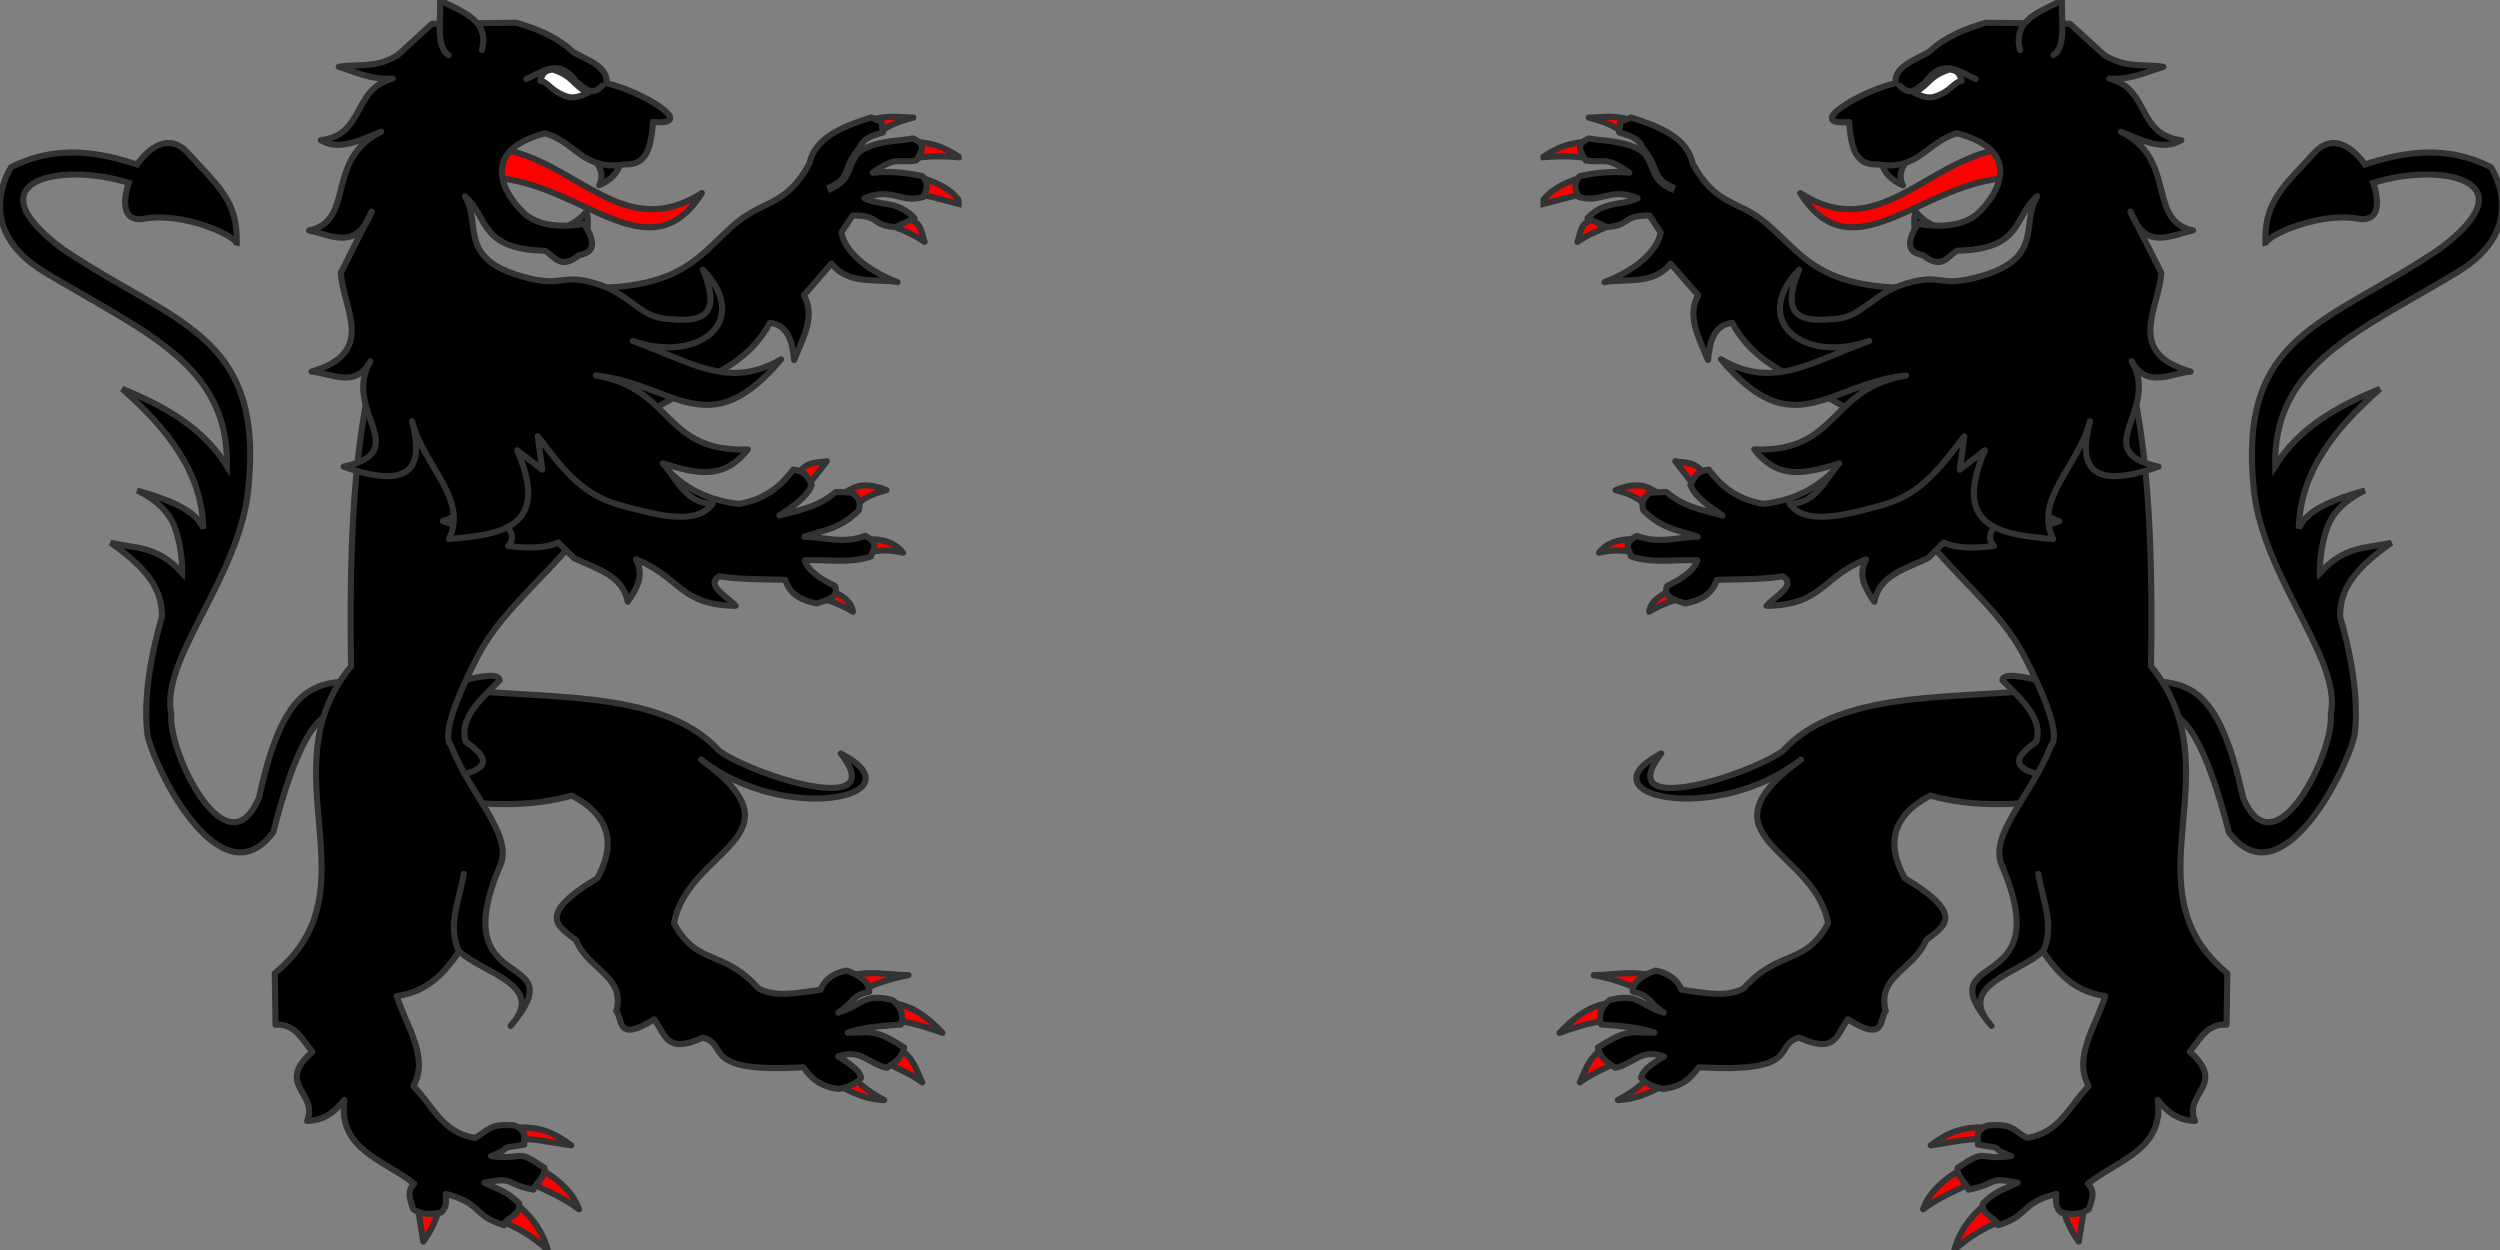 <?xml version="1.0" encoding="utf-8"?>
<svg version="1.0" width="1024px" height="512px" id="svg7107" xmlns="http://www.w3.org/2000/svg" xmlns:xlink="http://www.w3.org/1999/xlink" xmlns:bx="https://boxy-svg.com">
  <rect width="100%" height="100%" fill="#808080" stroke="none"/>
  <defs id="defs3">
    <polygon points="0,-1 0.588,0.809 -0.951,-0.309 0.951,-0.309 -0.588,0.809 0,-1 " transform="scale(53,53)" id="polygon9535"/>
    <polygon points="0,-1 0.588,0.809 -0.951,-0.309 0.951,-0.309 -0.588,0.809 0,-1 " transform="scale(53,53)" id="star"/>
    <polygon points="0,-1 0.588,0.809 -0.951,-0.309 0.951,-0.309 -0.588,0.809 0,-1 " transform="scale(53,53)" id="polygon2895"/>
    <polygon points="0,-1 0.588,0.809 -0.951,-0.309 0.951,-0.309 -0.588,0.809 0,-1 " transform="scale(53,53)" id="polygon2869"/>
    <polygon points="0,-1 0.588,0.809 -0.951,-0.309 0.951,-0.309 -0.588,0.809 0,-1 " transform="scale(53,53)" id="polygon5833"/>
    <polygon points="0,-1 0.588,0.809 -0.951,-0.309 0.951,-0.309 -0.588,0.809 0,-1 " transform="scale(53,53)" id="polygon5665"/>
    <polygon points="0,-1 0.588,0.809 -0.951,-0.309 0.951,-0.309 -0.588,0.809 0,-1 " transform="scale(53,53)" id="polygon3554"/>
    <polygon points="0,-1 0.588,0.809 -0.951,-0.309 0.951,-0.309 -0.588,0.809 0,-1 " transform="scale(53,53)" id="polygon3528"/>
    <polygon points="0,-1 0.588,0.809 -0.951,-0.309 0.951,-0.309 -0.588,0.809 0,-1 " transform="scale(53,53)" id="polygon4014"/>
    <polygon points="0,-1 0.588,0.809 -0.951,-0.309 0.951,-0.309 -0.588,0.809 0,-1 " transform="scale(53,53)" id="polygon4673"/>
    <polygon points="0,-1 0.588,0.809 -0.951,-0.309 0.951,-0.309 -0.588,0.809 0,-1 " transform="scale(53,53)" id="polygon4633"/>
    <polygon points="0,-1 0.588,0.809 -0.951,-0.309 0.951,-0.309 -0.588,0.809 0,-1 " transform="scale(53,53)" id="polygon4493"/>
    <polygon points="0,-1 0.588,0.809 -0.951,-0.309 0.951,-0.309 -0.588,0.809 0,-1 " transform="scale(53,53)" id="polygon4467"/>
    <polygon points="0,-1 0.588,0.809 -0.951,-0.309 0.951,-0.309 -0.588,0.809 0,-1 " transform="scale(53,53)" id="polygon8459"/>
    <polygon points="0,-1 0.588,0.809 -0.951,-0.309 0.951,-0.309 -0.588,0.809 0,-1 " transform="scale(53,53)" id="polygon8433"/>
    <polygon points="0,-1 0.588,0.809 -0.951,-0.309 0.951,-0.309 -0.588,0.809 0,-1 " transform="scale(53,53)" id="polygon8293"/>
    <polygon points="0,-1 0.588,0.809 -0.951,-0.309 0.951,-0.309 -0.588,0.809 0,-1 " transform="scale(53,53)" id="polygon8253"/>
    <polygon points="0,-1 0.588,0.809 -0.951,-0.309 0.951,-0.309 -0.588,0.809 0,-1 " transform="scale(53,53)" id="polygon8195"/>
    <polygon points="0,-1 0.588,0.809 -0.951,-0.309 0.951,-0.309 -0.588,0.809 0,-1 " transform="scale(53,53)" id="polygon8155"/>
    <polygon points="0,-1 0.588,0.809 -0.951,-0.309 0.951,-0.309 -0.588,0.809 0,-1 " transform="scale(53,53)" id="polygon8129"/>
    <polygon points="0,-1 0.588,0.809 -0.951,-0.309 0.951,-0.309 -0.588,0.809 0,-1 " transform="scale(53,53)" id="polygon7989"/>
    <polygon points="0,-1 0.588,0.809 -0.951,-0.309 0.951,-0.309 -0.588,0.809 0,-1 " transform="scale(53,53)" id="polygon7949"/>
    <polygon points="0,-1 0.588,0.809 -0.951,-0.309 0.951,-0.309 -0.588,0.809 0,-1 " transform="scale(53,53)" id="polygon7891"/>
    <polygon points="0,-1 0.588,0.809 -0.951,-0.309 0.951,-0.309 -0.588,0.809 0,-1 " transform="scale(53,53)" id="polygon7865"/>
    <polygon points="0,-1 0.588,0.809 -0.951,-0.309 0.951,-0.309 -0.588,0.809 0,-1 " transform="scale(53,53)" id="polygon7753"/>
    <polygon points="0,-1 0.588,0.809 -0.951,-0.309 0.951,-0.309 -0.588,0.809 0,-1 " transform="scale(53,53)" id="polygon7727"/>
    <polygon points="0,-1 0.588,0.809 -0.951,-0.309 0.951,-0.309 -0.588,0.809 0,-1 " transform="scale(53,53)" id="polygon59702"/>
    <polygon points="0,-1 0.588,0.809 -0.951,-0.309 0.951,-0.309 -0.588,0.809 0,-1 " transform="scale(53,53)" id="polygon6387"/>
    <polygon points="0,-1 0.588,0.809 -0.951,-0.309 0.951,-0.309 -0.588,0.809 0,-1 " transform="scale(53,53)" id="polygon6445"/>
    <polygon points="0,-1 0.588,0.809 -0.951,-0.309 0.951,-0.309 -0.588,0.809 0,-1 " transform="scale(53,53)" id="polygon7627"/>
    <polygon points="0,-1 0.588,0.809 -0.951,-0.309 0.951,-0.309 -0.588,0.809 0,-1 " transform="scale(53,53)" id="polygon23593"/>
    <polygon points="0,-1 0.588,0.809 -0.951,-0.309 0.951,-0.309 -0.588,0.809 0,-1 " transform="scale(53,53)" id="polygon23535"/>
    <polygon points="0,-1 0.588,0.809 -0.951,-0.309 0.951,-0.309 -0.588,0.809 0,-1 " transform="scale(53,53)" id="polygon23513"/>
    <polygon points="0,-1 0.588,0.809 -0.951,-0.309 0.951,-0.309 -0.588,0.809 0,-1 " transform="scale(53,53)" id="polygon26392"/>
    <polygon points="0,-1 0.588,0.809 -0.951,-0.309 0.951,-0.309 -0.588,0.809 0,-1 " transform="scale(53,53)" id="polygon10133"/>
    <polygon points="0,-1 0.588,0.809 -0.951,-0.309 0.951,-0.309 -0.588,0.809 0,-1 " transform="scale(53,53)" id="polygon11842"/>
    <polygon points="0,-1 0.588,0.809 -0.951,-0.309 0.951,-0.309 -0.588,0.809 0,-1 " transform="scale(53,53)" id="polygon11640"/>
    <polygon points="0,-1 0.588,0.809 -0.951,-0.309 0.951,-0.309 -0.588,0.809 0,-1 " transform="scale(53,53)" id="polygon53522"/>
    <polygon points="0,-1 0.588,0.809 -0.951,-0.309 0.951,-0.309 -0.588,0.809 0,-1 " transform="scale(53,53)" id="polygon13405"/>
    <polygon points="0,-1 0.588,0.809 -0.951,-0.309 0.951,-0.309 -0.588,0.809 0,-1 " transform="scale(53,53)" id="polygon17969"/>
    <polygon points="0,-1 0.588,0.809 -0.951,-0.309 0.951,-0.309 -0.588,0.809 0,-1 " transform="scale(53,53)" id="polygon68220"/>
    <polygon points="0,-1 0.588,0.809 -0.951,-0.309 0.951,-0.309 -0.588,0.809 0,-1 " transform="scale(53,53)" id="polygon68195"/>
    <polygon id="polygon5678" transform="scale(53,53)" points="0,-1 0.588,0.809 -0.951,-0.309 0.951,-0.309 -0.588,0.809 0,-1 "/>
    <polygon id="polygon5652" transform="scale(53,53)" points="0,-1 0.588,0.809 -0.951,-0.309 0.951,-0.309 -0.588,0.809 0,-1 "/>
    <polygon id="polygon5511" transform="scale(53,53)" points="0,-1 0.588,0.809 -0.951,-0.309 0.951,-0.309 -0.588,0.809 0,-1 "/>
    <polygon id="polygon5471" transform="scale(53,53)" points="0,-1 0.588,0.809 -0.951,-0.309 0.951,-0.309 -0.588,0.809 0,-1 "/>
    <polygon id="polygon5413" transform="scale(53,53)" points="0,-1 0.588,0.809 -0.951,-0.309 0.951,-0.309 -0.588,0.809 0,-1 "/>
    <polygon id="polygon5372" transform="scale(53,53)" points="0,-1 0.588,0.809 -0.951,-0.309 0.951,-0.309 -0.588,0.809 0,-1 "/>
    <polygon id="polygon5346" transform="scale(53,53)" points="0,-1 0.588,0.809 -0.951,-0.309 0.951,-0.309 -0.588,0.809 0,-1 "/>
    <polygon id="polygon5206" transform="scale(53,53)" points="0,-1 0.588,0.809 -0.951,-0.309 0.951,-0.309 -0.588,0.809 0,-1 "/>
    <polygon id="polygon5165" transform="scale(53,53)" points="0,-1 0.588,0.809 -0.951,-0.309 0.951,-0.309 -0.588,0.809 0,-1 "/>
    <polygon id="polygon5107" transform="scale(53,53)" points="0,-1 0.588,0.809 -0.951,-0.309 0.951,-0.309 -0.588,0.809 0,-1 "/>
    <polygon id="polygon5081" transform="scale(53,53)" points="0,-1 0.588,0.809 -0.951,-0.309 0.951,-0.309 -0.588,0.809 0,-1 "/>
    <polygon id="polygon4970" transform="scale(53,53)" points="0,-1 0.588,0.809 -0.951,-0.309 0.951,-0.309 -0.588,0.809 0,-1 "/>
    <polygon id="polygon4944" transform="scale(53,53)" points="0,-1 0.588,0.809 -0.951,-0.309 0.951,-0.309 -0.588,0.809 0,-1 "/>
    <polygon id="polygon6050" transform="scale(53,53)" points="0,-1 0.588,0.809 -0.951,-0.309 0.951,-0.309 -0.588,0.809 0,-1 "/>
    <polygon id="polygon6024" transform="scale(53,53)" points="0,-1 0.588,0.809 -0.951,-0.309 0.951,-0.309 -0.588,0.809 0,-1 "/>
    <polygon id="polygon5884" transform="scale(53,53)" points="0,-1 0.588,0.809 -0.951,-0.309 0.951,-0.309 -0.588,0.809 0,-1 "/>
    <polygon id="polygon5844" transform="scale(53,53)" points="0,-1 0.588,0.809 -0.951,-0.309 0.951,-0.309 -0.588,0.809 0,-1 "/>
    <polygon id="polygon5785" transform="scale(53,53)" points="0,-1 0.588,0.809 -0.951,-0.309 0.951,-0.309 -0.588,0.809 0,-1 "/>
    <polygon id="polygon5745" transform="scale(53,53)" points="0,-1 0.588,0.809 -0.951,-0.309 0.951,-0.309 -0.588,0.809 0,-1 "/>
    <polygon id="polygon5719" transform="scale(53,53)" points="0,-1 0.588,0.809 -0.951,-0.309 0.951,-0.309 -0.588,0.809 0,-1 "/>
    <polygon id="polygon5576" transform="scale(53,53)" points="0,-1 0.588,0.809 -0.951,-0.309 0.951,-0.309 -0.588,0.809 0,-1 "/>
    <polygon id="polygon5536" transform="scale(53,53)" points="0,-1 0.588,0.809 -0.951,-0.309 0.951,-0.309 -0.588,0.809 0,-1 "/>
    <polygon id="polygon5478" transform="scale(53,53)" points="0,-1 0.588,0.809 -0.951,-0.309 0.951,-0.309 -0.588,0.809 0,-1 "/>
    <polygon id="polygon5452" transform="scale(53,53)" points="0,-1 0.588,0.809 -0.951,-0.309 0.951,-0.309 -0.588,0.809 0,-1 "/>
    <polygon id="polygon5339" transform="scale(53,53)" points="0,-1 0.588,0.809 -0.951,-0.309 0.951,-0.309 -0.588,0.809 0,-1 "/>
    <polygon id="polygon5313" transform="scale(53,53)" points="0,-1 0.588,0.809 -0.951,-0.309 0.951,-0.309 -0.588,0.809 0,-1 "/>
    <symbol id="symbol-0" viewBox="0 0 393.852 512" bx:pinned="true">
      <title>Lion</title>
      <path d="M 1.106 115.058 C 3.383 115.423 14.27 119.897 27.814 66.841 C 48.524 38.953 74.821 89.328 79.203 105.981 C 82.299 126.967 73.414 154.873 73.414 154.873 C 72.951 168.794 83.269 177.309 94.366 185.433 C 84.773 182.977 75.575 184.623 65.102 173.007 C 65.102 173.007 64.696 182.748 68.415 192.4 C 72.135 202.052 83.557 206.799 83.557 206.799 C 70.495 203.079 59.288 198.678 56.456 191.205 C 56.989 214.429 71.286 232.241 89.687 248.438 C 72.382 241.409 56.619 232.584 46.797 216.841 C 45.951 258.679 81.016 271.804 121.491 296.277 C 151.87 314.644 135.124 339.261 135.124 339.261 C 116.362 348.799 98.643 345.232 83.562 340.362 C 83.562 340.362 73.042 356.496 62.693 344.99 C 50.69 331.645 41.924 325.385 42.816 307.325 C 41.214 310.584 64.531 321.038 80.412 318.178 C 93.197 315.875 86.97 332.816 86.97 332.816 C 114.583 341.514 152.22 333.999 113.94 305.64 C 67.963 274.636 31.323 271.221 38.057 207.101 C 41.882 170.683 74.37 137.648 69.557 115.221 C 71.143 99.845 46.628 49.666 33.612 81.106 C 24.854 121.604 13.904 127.116 0 128.532 L 1.106 115.058 Z" style="fill:#000000;fill-opacity:1;fill-rule:evenodd;stroke:#333333;stroke-width:2.5;stroke-linecap:butt;stroke-linejoin:miter;stroke-miterlimit:4;stroke-dasharray:none;stroke-opacity:1;display:inline" id="path-31" transform="matrix(-1, 0, 0, -1, 139.729, 407.718)"/>
      <path d="M 392.786 83.833 C 386.683 82.397 377.375 79.011 373.884 72.173 C 381.878 74.283 388.214 76.062 393.852 76.97 L 392.786 83.833 Z" style="fill:#ff0000;fill-opacity:1;fill-rule:evenodd;stroke:#333333;stroke-width:2.5;stroke-linecap:round;stroke-linejoin:round;stroke-miterlimit:4;stroke-dasharray:none;stroke-opacity:1" id="path-32" transform="matrix(-1, 0, 0, -1, 767.736, 156.006)"/>
      <path d="M 390.793 65.914 C 384.603 64.86 380.323 65.545 370.794 59.194 C 379.052 59.955 387.763 59.732 393.03 57.714 L 390.793 65.914 Z" style="fill:#ff0000;fill-opacity:1;fill-rule:evenodd;stroke:#333333;stroke-width:2.5;stroke-linecap:round;stroke-linejoin:round;stroke-miterlimit:4;stroke-dasharray:none;stroke-opacity:1" id="path-33" transform="matrix(-1, 0, 0, -1, 763.824, 123.628)"/>
      <path d="M 374.123 53.203 C 368.507 56.054 361.978 55.065 355.639 54.876 C 364.109 52.755 366.349 51.061 370.912 47.858 L 374.123 53.203 Z" style="fill:#ff0000;fill-opacity:1;fill-rule:evenodd;stroke:#333333;stroke-width:2.5;stroke-linecap:round;stroke-linejoin:round;stroke-miterlimit:4;stroke-dasharray:none;stroke-opacity:1" id="path-34" transform="matrix(-1, 0, 0, -1, 729.762, 103.053)"/>
      <path d="M 371.996 99.062 C 363.896 96.59 365.055 94.83 362.965 88.79 C 370.705 94.039 375.449 94.093 378.735 97.345 L 371.996 99.062 Z" style="fill:#ff0000;fill-opacity:1;fill-rule:evenodd;stroke:#333333;stroke-width:2.5;stroke-linecap:round;stroke-linejoin:round;stroke-miterlimit:4;stroke-dasharray:none;stroke-opacity:1" id="path-35" transform="matrix(-1, 0, 0, -1, 741.7, 187.852)"/>
      <path d="M 290.581 157.001 C 299.909 139.737 309.009 142.141 320.224 132.923 C 334.858 120.895 341.011 106.079 379.591 106.08 L 369.028 48.121 L 338.505 65.367 C 332.325 70.138 315.653 74.854 306.81 91.762 C 299.301 90.784 297.564 84.155 296.866 76.508 C 293.21 85.424 288.014 94.385 292.832 103.06 L 281.56 115.991 C 274.5 107.118 263.774 110.021 254.453 108.413 C 266.439 112.989 275.951 120.487 277.487 128.752 L 272.892 135.713 C 261.207 135.725 265.485 131.68 255.404 130.941 L 247.519 134.637 C 254.755 142.066 261.023 139.411 268.043 142.771 C 256.929 147.439 252.937 140.579 244.022 143.262 C 241.946 146.762 242.051 149.267 244.257 151.807 C 250.418 153.238 257.731 153.991 264.677 153.226 C 254.85 160.258 254.813 156.985 246.783 158.249 C 244.177 162.425 242.814 165.007 248.106 167.272 C 253.404 166.157 264.034 166.528 270.453 161.54 C 269.609 166.383 266.809 167.977 260.465 169.704 C 261.718 175.066 258.846 173.115 265.338 175.855 C 278.398 171.724 288.417 167.069 290.581 157.001 Z" style="fill:#000000;fill-rule:evenodd;stroke:#333333;stroke-width:2.5;stroke-linecap:round;stroke-linejoin:round;stroke-miterlimit:4;stroke-dasharray:none;stroke-opacity:1" id="path-36" transform="matrix(-1, 0, 0, -1, 622.122, 223.976)"/>
      <path d="M 354.224 450.606 C 351.439 446.238 345.347 442.431 340.944 440.039 C 349.448 440.371 356.831 444.45 362.165 447.497 L 354.224 450.606 Z" style="fill:#ff0000;fill-opacity:1;fill-rule:evenodd;stroke:#333333;stroke-width:2.5;stroke-linecap:round;stroke-linejoin:round;stroke-miterlimit:4;stroke-dasharray:none;stroke-opacity:1" id="path-37" transform="matrix(-1, 0, 0, -1, 703.109, 890.645)"/>
      <path d="M 372.457 443.348 C 366.3 439.563 364.921 433.378 362.958 429.47 C 368.17 433.371 372.432 434.548 377.746 437.774 L 372.457 443.348 Z" style="fill:#ff0000;fill-opacity:1;fill-rule:evenodd;stroke:#333333;stroke-width:2.5;stroke-linecap:round;stroke-linejoin:round;stroke-miterlimit:4;stroke-dasharray:none;stroke-opacity:1" id="path-38" transform="matrix(-1, 0, 0, -1, 740.704, 872.818)"/>
      <path d="M 383.317 423.076 C 373.694 422.305 366.85 416.233 361.58 410.671 C 369.516 413.549 376.45 415.587 383.97 416.049 C 389.108 418.516 383.08 422.391 383.317 423.076 Z" style="fill:#ff0000;fill-opacity:1;fill-rule:evenodd;stroke:#333333;stroke-width:2.5;stroke-linecap:round;stroke-linejoin:round;stroke-miterlimit:4;stroke-dasharray:none;stroke-opacity:1" id="path-39" transform="matrix(-1, 0, 0, -1, 747.63, 833.747)"/>
      <path d="M 372.116 406.123 C 363.475 409.21 355.092 407.149 346.064 407.007 C 355.644 405.256 363.184 402.105 370.244 398.624 L 372.116 406.123 Z" style="fill:#ff0000;fill-opacity:1;fill-rule:evenodd;stroke:#333333;stroke-width:2.5;stroke-linecap:round;stroke-linejoin:round;stroke-miterlimit:4;stroke-dasharray:none;stroke-opacity:1" id="path-40" transform="matrix(-1, 0, 0, -1, 718.18, 806.436)"/>
      <path d="M 354.962 446.032 C 318.537 440.339 266.62 446.87 242.083 419.841 C 226.189 408.983 172.139 392.681 192.428 418.916 C 159.327 401.748 214.45 388.957 249.645 416.409 C 205.91 384.543 255.233 380.077 260.756 349.344 C 251.386 331.789 240.583 338.896 226.148 322.67 C 219.503 319.214 212.234 320.438 200.701 322.165 C 198.794 326.967 194.59 329.14 190.1 329.999 C 185.475 328.468 180.14 325.095 180.814 321.288 C 187.844 320.011 187.74 316.324 193.456 312.783 C 183.26 315.897 183.183 320.951 171.294 317.918 C 166.651 314.511 167.003 309.955 167.78 307.935 C 177.91 307.014 181.354 307.077 189.653 304.593 C 180.224 304.427 179.004 306.555 166.45 298.458 C 167.546 294.318 169.748 292.708 173.606 290.159 C 181.18 291.794 184.137 298.16 193.539 294.833 C 184.748 289.452 184.984 288.037 184.082 286.122 C 185.771 283.984 188.663 282.375 193.253 281.512 C 201.506 282.496 204.762 286.387 207.789 290.412 C 250.921 287.893 237.726 299.668 248.972 302.518 C 263.934 295.69 264.054 303.501 268.875 310.026 C 284.679 300.131 281.568 310.231 284.4 313.392 C 280.579 327.84 295.841 330.186 300.921 342.486 C 307.799 347.952 317.89 352.439 292.149 367.85 C 284.157 382.373 287.417 393.712 302.624 401.671 C 327.795 394.666 347.794 400.468 370.379 399.867 L 354.962 446.032 Z" style="fill:#000000;fill-rule:evenodd;stroke:#333333;stroke-width:2.5;stroke-linecap:round;stroke-linejoin:round;stroke-miterlimit:4;stroke-dasharray:none;stroke-opacity:1" id="path-41" transform="matrix(-1, 0, 0, -1, 536.829, 727.544)"/>
      <path d="M 174.222 316.847 C 182.251 308.829 191.114 300.903 188.074 291.672 C 179.672 285.69 175.099 280.06 196.453 276.818 L 204.667 297.863 L 187.909 317.048 C 178.111 319.498 174.478 318.984 174.222 316.847 Z" style="fill:#000000;fill-rule:evenodd;stroke:#333333;stroke-width:2.5;stroke-linecap:round;stroke-linejoin:round;stroke-miterlimit:4;stroke-dasharray:none;stroke-opacity:1" id="path-42" transform="matrix(-1, 0, 0, -1, 378.889, 595.496)"/>
      <path d="M 234.019 469.102 C 224.892 469.604 218.761 466.937 211.913 461.796 C 222.433 463.296 226.641 464.74 233.808 464.255 L 234.019 469.102 Z" style="fill:#ff0000;fill-opacity:1;fill-rule:evenodd;stroke:#333333;stroke-width:2.5;stroke-linecap:round;stroke-linejoin:round;stroke-miterlimit:4;stroke-dasharray:none;stroke-opacity:1" id="path-43" transform="matrix(-1, 0, 0, -1, 445.932, 930.958)"/>
      <path d="M 234.147 495.328 C 228.096 491.838 221.178 486.14 218.862 479.125 C 225.038 483.725 231.415 486.537 237.16 489.122 L 234.147 495.328 Z" style="fill:#ff0000;fill-opacity:1;fill-rule:evenodd;stroke:#333333;stroke-width:2.5;stroke-linecap:round;stroke-linejoin:round;stroke-miterlimit:4;stroke-dasharray:none;stroke-opacity:1" id="path-44" transform="matrix(-1, 0, 0, -1, 456.022, 974.453)"/>
      <path d="M 217.817 512 C 211.913 507.03 207.499 500.63 205.783 493.752 C 212.006 499.414 217.489 502.553 224.323 505.433 L 217.817 512 Z" style="fill:#ff0000;fill-opacity:1;fill-rule:evenodd;stroke:#333333;stroke-width:2.5;stroke-linecap:round;stroke-linejoin:round;stroke-miterlimit:4;stroke-dasharray:none;stroke-opacity:1" id="path-45" transform="matrix(-1, 0, 0, -1, 430.106, 1005.752)"/>
      <path d="M 171.165 507.774 C 171.777 503.979 174.625 498.566 177.321 494.848 L 179.548 508.551 L 171.165 507.774 Z" style="fill:#ff0000;fill-opacity:1;fill-rule:evenodd;stroke:#333333;stroke-width:2.5;stroke-linecap:round;stroke-linejoin:round;stroke-miterlimit:4;stroke-dasharray:none;stroke-opacity:1" id="path-46" transform="matrix(-1, 0, 0, -1, 350.713, 1003.399)"/>
      <path d="M 112.533 456.949 C 124.57 407.708 161.539 391.223 176.953 361.735 C 194.563 328.046 188.286 324.949 188.286 324.949 C 180.931 305.081 162.533 288.257 167.995 275.601 C 191.841 220.346 136.207 242.337 163.812 209.782 C 148.747 226.489 174.607 231.073 184.804 240.333 C 190.806 231.77 197.45 223.832 210.387 222.027 C 206.582 209.663 197.008 197.084 203.6 185.108 C 195.766 177.442 191.887 165.905 178.25 163.919 C 172.846 167.084 172.352 170.015 162.034 168.985 C 156.468 166.546 158.577 163.417 158.2 161.172 C 171.578 159.133 160.945 160.7 171.798 156.471 C 157.718 154.597 162.413 160.173 149.95 151.684 C 149.148 148.253 153.778 145.275 154.403 142.703 C 167.172 145.351 161.666 148.053 174.53 145.576 C 167.554 142.242 165.873 142.294 160.35 137.186 C 159.05 132.351 166.209 131.063 166.505 128.176 C 179.482 132.099 175.455 137.21 190.307 140.987 C 190.118 138.253 189.875 135.506 192.226 133.373 C 196.161 132.57 199.85 132.214 203.662 134.696 C 204.702 138.226 206.64 141.789 203.297 145.155 C 215.279 154.807 234.62 159.071 231.894 179.492 C 235.474 175.011 239.612 171.125 247.156 170.869 C 242.269 182.499 260.449 185.502 244.99 199.242 C 249.123 204.077 251.839 210.725 260.07 210.311 L 260.392 231.335 C 218.112 265.987 264.299 314.281 229.137 357.117 C 230.378 431.316 224.889 469.941 212.669 501.836 L 112.533 456.949 Z" style="fill:#000000;fill-rule:evenodd;stroke:#333333;stroke-width:2.5;stroke-linecap:round;stroke-linejoin:round;stroke-miterlimit:4;stroke-dasharray:none;stroke-opacity:1" id="path-47" transform="matrix(-1, 0, 0, -1, 372.925, 630.012)"/>
      <path d="M 338.649 193.642 C 335.225 198.82 331.063 197.845 327.118 198.684 L 334.676 188.897 L 338.649 193.642 Z" style="fill:#ff0000;fill-opacity:1;fill-rule:evenodd;stroke:#333333;stroke-width:2.5;stroke-linecap:round;stroke-linejoin:round;stroke-miterlimit:4;stroke-dasharray:none;stroke-opacity:1" id="path-48" transform="matrix(-1, 0, 0, -1, 665.767, 387.581)"/>
      <path d="M 363.106 204.686 C 357.811 207.391 354.733 211.433 343.653 207.024 C 352.118 204.859 354.499 202.468 357.793 198.797 L 363.106 204.686 Z" style="fill:#ff0000;fill-opacity:1;fill-rule:evenodd;stroke:#333333;stroke-width:2.5;stroke-linecap:round;stroke-linejoin:round;stroke-miterlimit:4;stroke-dasharray:none;stroke-opacity:1" id="path-49" transform="matrix(-1, 0, 0, -1, 706.759, 407.778)"/>
      <path d="M 369.895 226.132 C 363.628 226.933 356.651 226.119 352.661 220.893 C 357.234 221.923 361.832 222.263 366.491 220.971 L 369.895 226.132 Z" style="fill:#ff0000;fill-opacity:1;fill-rule:evenodd;stroke:#333333;stroke-width:2.5;stroke-linecap:round;stroke-linejoin:round;stroke-miterlimit:4;stroke-dasharray:none;stroke-opacity:1" id="path-50" transform="matrix(-1, 0, 0, -1, 722.556, 447.29)"/>
      <path d="M 342.06 250.582 C 337.869 248.36 333.764 246.087 333.262 241.718 C 338.166 244.798 343.647 246.641 349.35 248.009 L 342.06 250.582 Z" style="fill:#ff0000;fill-opacity:1;fill-rule:evenodd;stroke:#333333;stroke-width:2.5;stroke-linecap:round;stroke-linejoin:round;stroke-miterlimit:4;stroke-dasharray:none;stroke-opacity:1" id="path-51" transform="matrix(-1, 0, 0, -1, 682.612, 492.3)"/>
      <path d="M 214.603 201.53 C 208.875 200.604 208.586 197.759 207.088 195.34 C 208.617 190.639 214.467 186.672 220.286 182.7 C 212.641 184.925 205.048 185.746 197.24 192.346 L 190.609 192.098 C 186.916 189.553 187.184 187.155 187.84 184.772 C 195.982 176.788 202.831 176.666 210.098 174.002 C 201.841 173.91 194.228 170.886 185.184 174.386 C 178.777 170.93 182.419 168.648 182.731 165.977 C 191.257 162.948 200.821 164.78 209.904 164.364 C 208.963 160.66 204.421 157.177 197.571 153.836 C 195.65 149.311 200.653 148.143 205.031 146.672 C 210.887 147.858 215.943 150.096 217.95 156.347 C 227.272 156.609 237.102 156.498 245.009 157.795 C 250.667 154.067 242.005 149.804 238.266 145.724 C 261.244 145.981 260.779 157.468 279.055 164.757 C 275.521 158.044 278.823 152.675 282.47 147.374 C 284.366 158.175 295.121 160.788 304.488 165.268 L 310.891 171.636 C 316.892 168.938 324.094 169.416 331.417 170.213 C 327.667 174.305 331.046 178.663 337.574 183.138 C 347.321 177.338 353.069 178.306 358.149 180.404 C 336.929 187.23 352.148 208.211 351.577 223.059 L 319.655 248.132 L 261.791 197.382 C 256.193 192.932 248.322 188.648 236.708 187.471 C 225.458 189.565 219.436 195.15 214.603 201.53 Z" style="fill:#000000;fill-rule:evenodd;stroke:#333333;stroke-width:2.5;stroke-linecap:round;stroke-linejoin:round;stroke-miterlimit:4;stroke-dasharray:none;stroke-opacity:1" id="path-52" transform="matrix(-1, 0, 0, -1, 539.568, 393.856)"/>
      <path d="M 228.542 86.483 C 228.504 90.26 227.407 92.747 228.469 97.863 C 231.708 93.327 236.577 91.875 240.768 89.14" style="fill:#000000;fill-rule:evenodd;stroke:#333333;stroke-width:2.5;stroke-linecap:round;stroke-linejoin:round;stroke-miterlimit:4;stroke-dasharray:none;stroke-opacity:1" id="path-53" transform="matrix(-1, 0, 0, -1, 468.775, 184.346)"/>
      <path d="M 284.091 93.109 C 253.103 87.816 233.868 54.554 202.008 75.047 C 223.613 40.981 251.31 79.429 287.503 81.316 L 284.091 93.109 Z" style="fill:#ff0000;fill-opacity:1;fill-rule:evenodd;stroke:#333333;stroke-width:2.5;stroke-linecap:round;stroke-linejoin:round;stroke-miterlimit:4;stroke-dasharray:none;stroke-opacity:1" id="path-54" transform="matrix(-1, 0, 0, -1, 489.511, 154.128)"/>
      <path d="M 241.609 71.848 C 242.646 67.291 245.775 64.136 250.535 62.076 C 247.678 67.64 251.95 71.54 254.337 75.88" style="fill:#000000;fill-rule:evenodd;stroke:#333333;stroke-width:2.5;stroke-linecap:round;stroke-linejoin:round;stroke-miterlimit:4;stroke-dasharray:none;stroke-opacity:1" id="path-55" transform="matrix(-1, 0, 0, -1, 495.946, 137.956)"/>
      <path d="M 226.237 51.422 L 224.411 37.73 L 234.691 45.662 C 220.834 13.861 241.192 11.14 262.596 9.31 C 254.623 25.758 272.892 39.02 277.721 57.546 C 272.876 39.273 277.442 29.005 305.768 38.951 C 276.556 45.345 306.711 61.853 294.781 82.145 C 300.963 70.77 310.462 77.138 318.911 77.893 C 291.907 85.735 306.046 103.661 306.921 118.337 L 294.263 143.442 C 300.493 127.16 310.61 133.742 319.946 135.728 C 300.817 139.586 313.582 164.942 290.357 176.146 C 298.806 172.788 307.373 168.091 315.12 172.665 C 296.741 174.959 302.427 193.627 285.627 197.91 C 295.103 197.393 300.813 200.701 307.787 202.725 C 299.762 204.057 292.482 201.964 283.525 207.582 L 269.543 220.371 L 235.043 220.787 C 226.483 218.305 218.333 215.001 211.654 208.74 C 205.434 205.303 197.464 202.723 198.025 195.965 C 184.759 193.264 159.702 178.493 179.06 180.132 C 179.96 166.294 183.401 162.511 190.84 162.749 C 207.536 159.996 211.046 172.131 223.279 175.497 C 250.805 168.265 239.946 150.318 231.968 142.882 C 223.296 134.799 207.318 138.475 207.318 138.475 C 202.308 130.844 202.973 126.557 209.313 125.613 C 217.101 119.261 219.353 125.249 223.33 127.393 C 250.649 127.987 246.461 141.731 256.092 149.707 C 248.941 138.191 259.842 123.684 230.543 116.299 C 215.412 112.479 216.916 118.244 202.628 114.031 C 188.339 109.818 184.748 100.313 173.388 99.447 C 163.233 98.673 149.198 97.513 158.593 119.656 C 138.421 98.576 160.299 80.991 187.346 90.451 C 163.042 81.684 147.966 70.379 126.561 82.939 C 156.5 47.442 170.139 72.784 202.421 76.318 C 170.432 70.806 175.013 44.755 140.187 46.016 C 150.227 33.318 160.959 35.999 175.04 40.296 C 169.878 35.093 165.789 23.487 154.612 23.828 C 161.065 14.539 178.075 19.204 192.748 23.252 C 209.441 27.858 217.515 40.223 226.237 51.422 Z" style="fill:#000000;fill-rule:evenodd;stroke:#333333;stroke-width:2.5;stroke-linecap:round;stroke-linejoin:round;stroke-miterlimit:4;stroke-dasharray:none;stroke-opacity:1" id="path-56" transform="matrix(-1, 0, 0, -1, 446.507, 230.097)"/>
      <path d="M 180.628 2.096 C 177.411 14.853 189.227 17.645 197.778 22.6 C 197.546 14.12 199.565 3.355 194.287 0" style="fill:#000000;fill-rule:evenodd;stroke:#333333;stroke-width:2.5;stroke-linecap:round;stroke-linejoin:round;stroke-miterlimit:4;stroke-dasharray:none;stroke-opacity:1" id="path-57" transform="matrix(-1, 0, 0, -1, 378.057, 22.6)"/>
      <path d="M 215.612 30.215 C 220.251 25.359 222.945 29.456 226.064 31.591 C 233.483 41.964 240 35.707 246.707 32.944" style="fill:#000000;fill-rule:evenodd;stroke:#333333;stroke-width:2.5;stroke-linecap:round;stroke-linejoin:round;stroke-miterlimit:4;stroke-dasharray:none;stroke-opacity:1" id="path-58" transform="matrix(-1, 0, 0, -1, 462.319, 65.289)"/>
      <path d="M 221.388 30.295 C 225.478 28.397 227.875 27.786 231.223 29.299 C 236.694 31.578 238.037 35.069 240.7 35.164 C 240.21 37.415 239.495 39.537 235.71 39.899 C 227.288 37.083 228.007 34.185 221.388 30.295 Z" style="fill:#ffffff;fill-opacity:1;fill-rule:evenodd;stroke:#333333;stroke-width:2.5;stroke-linecap:round;stroke-linejoin:round;stroke-miterlimit:4;stroke-dasharray:none;stroke-opacity:1" id="path-59" transform="matrix(-1, 0, 0, -1, 462.088, 68.347)"/>
      <path d="M 187.894 357.961 C 192.824 368.772 187.642 379.206 185.925 389.77" style="fill:#000000;fill-rule:evenodd;stroke:#333333;stroke-width:2.5;stroke-linecap:round;stroke-linejoin:round;stroke-miterlimit:4;stroke-dasharray:none;stroke-opacity:1" id="path-60" transform="matrix(-1, 0, 0, -1, 375.893, 747.731)"/>
      <path d="M 352.586 59.87 C 347.057 62.178 344.974 64.746 343.705 67.591 C 343.075 69.002 342.587 70.457 341.846 72.031 C 341.471 72.826 341.053 73.616 340.501 74.495 C 339.942 75.383 338.329 77.458 338.329 77.458 C 338.357 77.417 341.229 79.128 341.261 79.065 C 341.261 79.065 344.063 75.185 344.876 73.459 C 345.701 71.709 346.2 70.22 346.764 68.955 C 347.881 66.451 349.009 64.743 353.812 62.986 Z" style="fill: rgb(51, 51, 51);" transform="matrix(-1, 0, 0, -1, 692.141, 138.937)"/>
    </symbol>
  </defs>
  <rect x="256" width="512" height="512" style="fill: none;"/>
  <use width="393.852" height="512" transform="matrix(1, 0, 0, 1, 0, 0)" xlink:href="#symbol-0"/>
  <use width="393.852" height="512" transform="matrix(-1, 0, 0, 1, 1024.851, 0)" xlink:href="#symbol-0"/>
</svg>